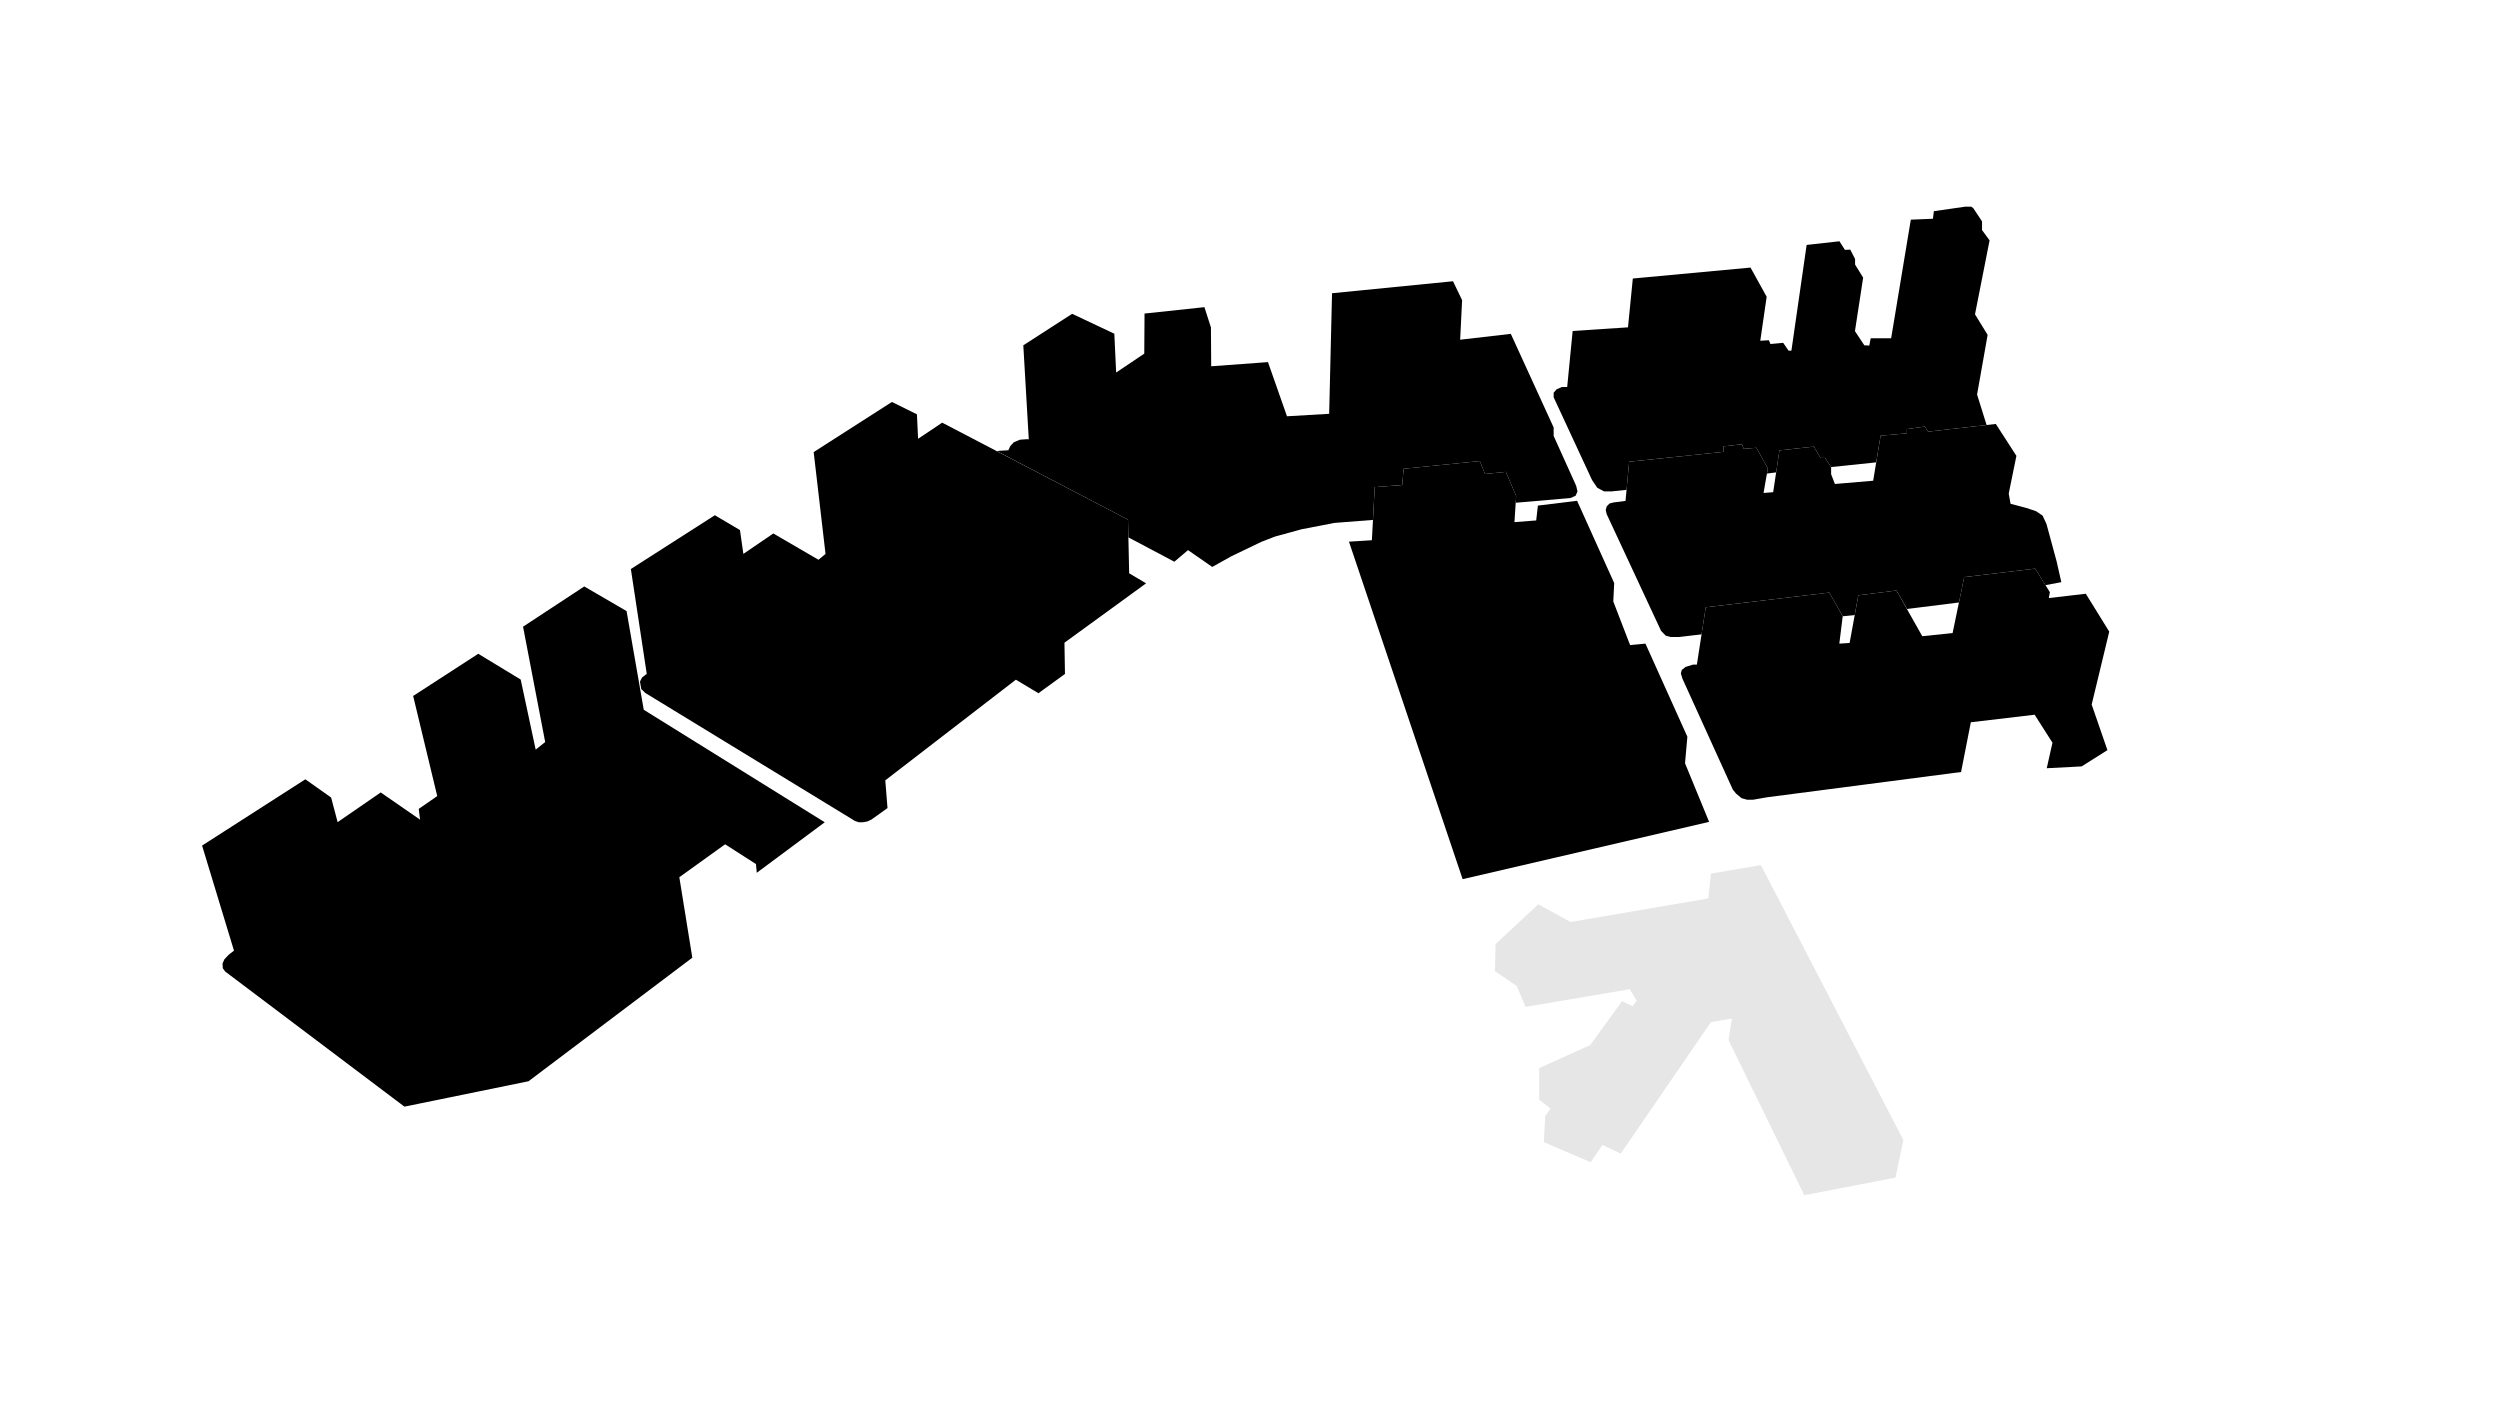 <svg viewBox="0 0 1920 1080" class="gen-plan__layer">
              <g><polygon points="0,0 0,1080 1920,1080 1920,0" opacity="0"></polygon></g>
              <g class="able polygon-bk-1235">
                <polygon
                  points="1249.2,376.2 1237.6,377.4 1231.9,377.4 1226.7,374.6 1222.7,368.7 1193.2,305.1
              1193.2,301.6 1195.6,298.9 1199.6,297.2 1203.6,297.2 1207.8,254.2 1250.3,251.4 1254,213.9 1344.4,205.5 1356.8,227.9
              1351.9,261.7 1358.5,261.3 1359.7,264.2 1369.5,263.3 1373.6,269.3 1375.8,269.3 1387.5,188.1 1412.7,185.3 1416.9,191.9
              1421,191.7 1424.7,198.9 1424.7,203.2 1430.9,213.2 1424.6,254.3 1431.8,265.2 1435.6,265.4 1436.7,259.8 1452.4,259.8
              1467.5,168.7 1484.5,168 1485.2,162.2 1509.4,158.7 1511.7,158.7 1513.9,158.7 1515.5,159.9 1522.2,170 1522.2,176.7 1528,184.6
              1516.8,241.4 1526.5,257.2 1518.4,303 1525.7,326.4 1480.8,331.5 1478.3,327.6 1464.5,329.5 1464.5,332.8 1444.3,334.6
              1440.9,355.1 1406.3,358.7 1401.6,351.7 1398.1,351.7 1393.1,343 1366.6,345.9 1364.1,362.8 1357,363.7 1357.7,359.7 1348.9,343.9
              1339.2,344.7 1337.8,341.2 1323.6,342.8 1323.6,347 1251.2,354.6"
                ></polygon>
              </g>
              <g class="able polygon-bk-1235">
                <polygon
                  points="1306.8,487.2 1289.4,489.2 1283,489.2 1279.3,488.2 1275.7,484.5 1233.9,394.8
              1233.2,391.6 1234,388.8 1236.1,386.7 1239.1,385.9 1248.4,384.7 1251.2,354.6 1323.6,347 1323.6,342.8 1337.8,341.2 1339.2,344.7
              1348.9,343.9 1357.7,359.7 1354.4,378.6 1361.8,378 1366.6,345.9 1393.1,343 1398.1,351.7 1401.6,351.7 1406.3,358.7 1406.3,364.2
              1409.2,371.7 1438.6,369.2 1444.3,334.6 1464.5,332.8 1464.5,329.5 1478.3,327.6 1480.8,331.5 1532.8,325.6 1548.6,350.1
              1542.7,379.1 1544.1,386.9 1556.2,390.1 1563.7,392.6 1568.7,396 1571.7,402.4 1579.5,431.2 1583.1,447.1 1570.9,449.4 1563,436.7
              1508.5,443.2 1504.5,462.7 1464.6,467.7 1456.5,453.5 1427.2,457.2 1424.4,472.4 1415.2,473.3 1404.9,455.1 1310,466.4"
                ></polygon>
              </g>
              <g class="able polygon-bk-1235">
                <polygon
                  points="1330.8,606.4 1292.1,521.2 1290.9,517.2 1291.6,514.5 1294.5,512.2 1300.3,510.4
              1303.2,510.4 1310,466.4 1404.9,455.1 1415.2,473.3 1412.6,494.3 1420.5,493.8 1427.2,457.2 1456.5,453.5 1476.3,488.6
              1499.6,486.2 1508.5,443.2 1563,436.7 1574.3,454.8 1573.5,459.3 1601.9,456 1619.9,485.1 1606.4,541.1 1618.5,576.1 1598.7,588.6
              1571.9,590 1576.3,570.4 1562.6,548.9 1513.6,554.7 1506.1,592.9 1357.2,612.3 1346.3,614.2 1341.8,614.2 1337.5,613 1333.3,609.5"
                ></polygon>
              </g>
              <g class="able polygon-bk-1235">
                <polygon
                  points="1023,225.2 1115.9,216 1122.9,230.5 1121.4,260.9 1160.3,256.4 1193.2,328.3 1193.2,334.8
              1210.5,373.1 1211.5,377.4 1210.1,380.7 1206.1,382.5 1164.1,386.1 1164.4,380.9 1156.5,362.4 1140.5,364 1136.5,354.1 1078,360
              1076.9,372.5 1055.8,374.1 1054.4,399.3 1024.8,401.6 999.5,406.5 979.1,412.1 968.8,416.1 945.9,427.1 931,435.4 912.4,422.5
              901.9,431.4 866.6,412.7 866.3,399.1 765.7,346.5 767.5,346.2 774.4,345.8 775.9,342.6 778.7,339.6 783.3,337.7 788.7,337.3
              790.1,337.4 785.9,265.2 823.4,241 855.8,256.3 857.2,286.1 878.8,271.6 879,240.8 925,235.9 930,251.5 930.2,281.3 973.8,278.1
              988.4,319.7 1020.8,317.8"
                ></polygon>
              </g>
              <g class="able polygon-bk-6">
                <polygon
                  points="1294.1,586.2 1312.6,631.2 1123.3,675.2 1036,416 1053.6,414.9 1055.8,374.1 1076.9,372.5
              1078,360 1136.5,354.1 1140.5,364 1156.5,362.4 1164.4,380.9 1163.1,401 1179.8,399.7 1181.1,388.3 1211.2,384.6 1239.7,447.8
              1239,461.9 1251.9,495.4 1263.7,494.3 1295.9,565.8"
                ></polygon>
              </g>
              <g class="able polygon-bk-79">
                <polygon
                  points="624.9,347.2 685,308.7 704.2,318.2 705.1,337 723.6,324.6 866.3,399.1 867.2,440.3
              880.2,448 817.5,493.6 817.9,517.6 797.5,532.4 780.2,522 679.9,599.3 681.6,620.6 669.3,629.4 666.1,630.9 662.7,631.5
              659.6,631.5 656.6,630.5 495.6,532.2 492.5,529.2 491.5,523.5 493.1,520.3 496.7,517.5 484.5,437 549,395.7 568.3,407.1
              570.9,425.4 593.9,409.7 628.6,429.9 634,425.4"
                ></polygon>
              </g>
              <g class="able polygon-bk-79">
                <polygon
                  points="155.2,649.4 234.5,598.5 254.3,612.5 259.3,631.4 292.4,608.6 322.6,629.5 321.6,621.2
              335.8,611.4 317.3,534.5 367.3,502.1 399.9,521.9 411.4,575.7 418.7,569.9 401.7,481.3 448.7,450.4 481.2,469.3 494.4,545.1
              633.4,631.5 581.2,670.3 580.6,663.6 556.9,648.4 521.7,673.7 531.7,735.5 405.9,830.4 310.6,849.9 172.9,746.1 171.1,743.6
              170.9,740 172.3,736.8 175.8,733.1 179.7,730.1"
                ></polygon>
              </g>
              <g opacity="0.1">
                <polygon
                  points="444.8,698.9 565.3,613.2 612.7,643.2 581,667.4 580.6,663.6 556.9,648.4 521.7,673.7
              527.1,706.9 492.8,733.1"
                ></polygon>
              </g>
              <g opacity="0.1">
                <polygon
                  points="1314,670.9 1352.4,664.4 1461.8,875.6 1455.7,904.4 1385.7,917.9
              1327.5,798.8 1330.1,782.2 1314,785 1244.7,886 1230.7,879.3 1221.6,892.6 1185.7,877.2 1186.7,857.1 1190.9,851.4 1182.1,844.6
              1182.1,820.3 1221.3,802.6 1245.7,768.9 1253.9,772.7 1257,768.5 1251.7,759.7 1171.6,773.3 1164.9,757.3 1148.1,745.8 1148.6,725
              1181.4,694.5 1206.2,708.1 1312,690"
                ></polygon>
              </g>
              <g><polygon points="1490.3,544.5 1489,553.6 1491.4,553.6 1492.9,546.2"></polygon></g>
            </svg>